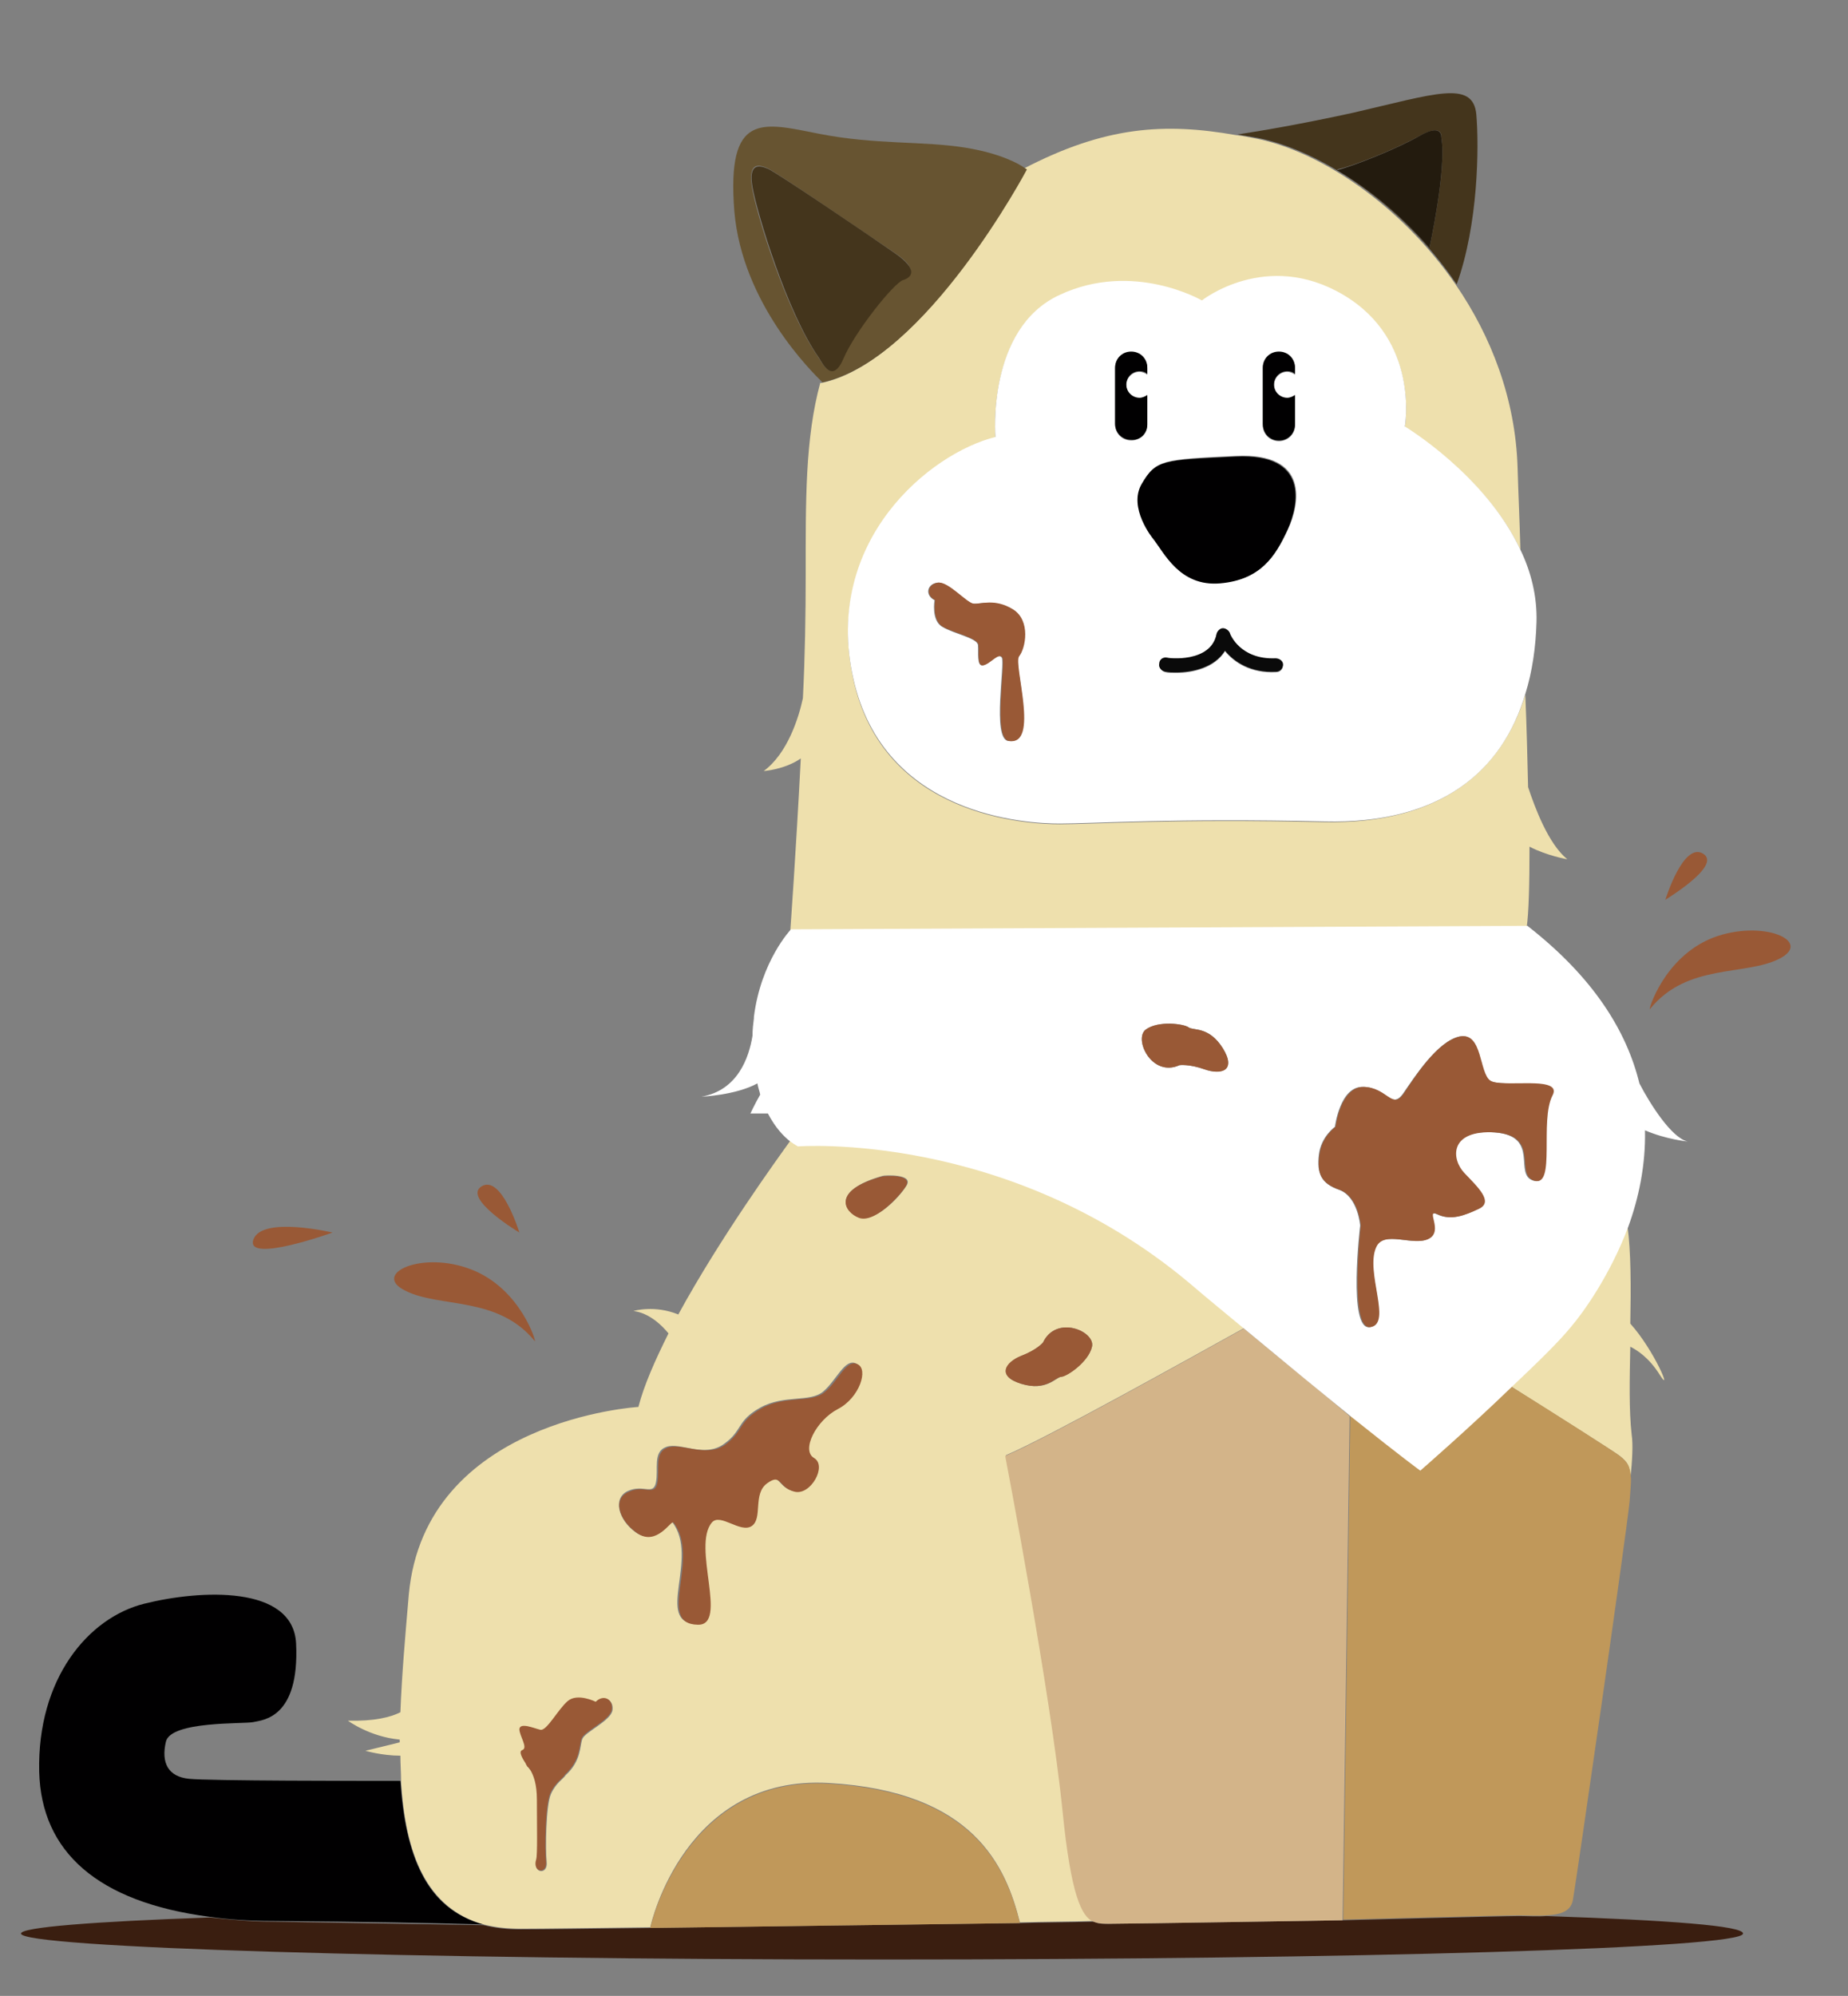 <svg version="1.1" xmlns="http://www.w3.org/2000/svg" xmlns:xlink="http://www.w3.org/1999/xlink" x="0px" y="0px"
	 viewBox="0 0 264 285" enable-background="new 0 0 264 285" xml:space="preserve">
	<rect x="0" y="0" width="264" height="285" fill="#808080" stroke="none"/>
	<g id="Layer_1">
	</g>
	<g id="Layer_2">
		<g>
			<path fill="#3A1E10" d="M220.9,273.6c-1.3,0.1-2.7,0-3.9,0c-2.3,0-25.1,0.6-25.1,0.6s-30.5,0.5-33.2,0.5c-0.8,0-1.6,0.1-2.4-0.3
				c-3.5,0.1-7.1,0.1-10.6,0.2c0,0,0,0,0,0l-52.8,0.7c0,0,0,0,0,0c-8.5,0.1-15.1,0.2-18.5,0.2c-2,0-3.7-0.2-5.3-0.6
				c-6.6-0.1-17.2-0.3-30.1-0.5c-3.2,0-6.2-0.3-9-0.6c-16.9,0.6-27,1.4-27,2.3c0,2,55.1,3.7,123,3.7s123-1.6,123-3.7
				C249.1,275,238.5,274.2,220.9,273.6z"/>
			<path fill="#44351C" d="M208.1,40.6c3.1-8.6,3.2-19.7,2.8-24.3c-0.5-4.9-5.9-2.9-17.6-0.2c-7.3,1.6-13.2,2.6-16.5,3.1
				c1,0.2,1.9,0.3,2.9,0.5C188.7,21.5,200.3,29.1,208.1,40.6z M202.8,19.4c3.4-1.9,3.1,0.2,3.1,0.2c0.8,4.5-1.7,15.8-1.7,15.8
				c-6.5-7.6-13.2-11.2-13.2-11.2C193.1,23.8,199.4,21.3,202.8,19.4z"/>
			<path fill="#010001" d="M69.1,274.8c-8.3-2.2-11.2-10-11.9-20.5c-5.4,0-27.5,0-30.2-0.3c-3-0.3-4-2.3-3.3-5.3
				c0.7-3,11.2-2.5,12.5-2.8s6.6-0.5,6.1-11.2c-0.4-8.4-13.7-7.7-21.7-5.7s-15.3,10.7-15,24c0.3,11.4,8.3,18.6,24.3,20.7
				c2.8,0.4,5.8,0.6,9,0.6C52,274.4,62.5,274.6,69.1,274.8z"/>
			<path fill="#EEE0AD" d="M215.9,198c5.7,3.6,14.9,9.4,15.5,9.9c1.1,0.9,1.5,1.4,1.5,3.4c0.3-2.9,0.4-5.1,0.2-6.4
				c-0.4-3.5-0.3-8-0.2-12.6c1,0.5,2.7,1.6,4.2,4c1.9,3-0.7-3.4-4.2-7.3c0.1-5.2,0.1-10.3-0.4-13.9c-2.5,6.9-6.4,12.2-8.2,14.3
				C222.7,191.5,219.4,194.7,215.9,198z"/>
			<path fill="#EEE0AD" d="M69.1,274.8c1.6,0.4,3.3,0.6,5.3,0.6c3.4,0,10-0.1,18.5-0.2c0.1-0.6,5-21.8,25.5-20.6
				c20.7,1.2,25.3,11.9,27.3,19.9c3.5-0.1,7.1-0.1,10.6-0.2c-1.7-0.8-3.2-3.9-4.4-15.7c-1.8-17-8.2-50.8-8.2-50.8
				c6.1-2.6,26.7-14.1,34.1-18.2c-2.4-2-5-4.1-7.8-6.5c-26-21.8-56-19.5-56-19.5s-0.5-0.2-1.1-0.7c-1.8,2.5-10,13.8-16,24.8
				c-3.4-1.4-6.4-0.5-6.4-0.5c2.3,0.3,4.1,2.1,5,3.2c-1.9,3.8-3.5,7.4-4.3,10.5c0,0-30.5,1.8-32.8,26.8c-0.5,5.8-1,11.5-1.2,16.8
				c-1.4,0.7-3.7,1.3-7.5,1.2c0,0,3.1,2.3,7.4,2.7c0,0.1,0,0.3,0,0.4l-4.9,1.2c0,0,2.4,0.7,5,0.7c0,1.2,0.1,2.4,0.1,3.6
				C57.9,264.7,60.9,272.5,69.1,274.8z M145.9,193.6c2.2-0.8,3.1-1.9,3.1-1.9c1.9-4,7.5-1.6,7,0.6s-3.6,4.2-4.4,4.3s-2.1,2.1-5.7,1
				S143.7,194.5,145.9,193.6z M126.1,167.9c0.3-0.1,4.5-0.3,3.4,1.4c-1.1,1.8-4.6,5.3-6.7,4.5C120.6,173.1,118.7,170,126.1,167.9z
				 M89.7,212.9c2.2-1,3.6,0.7,4-1.2c0.4-1.9-0.5-4.4,1.5-5.1c2-0.7,5.4,1.6,8.2-0.4c2.7-1.9,1.8-3.3,5.2-5.2s7.1-0.7,9-2.3
				c1.9-1.6,3.1-4.8,4.7-4c1.6,0.8,0.3,4.8-2.8,6.4c-3.1,1.6-5.3,5.9-3.4,7s-0.4,5.4-2.8,4.8c-2.3-0.6-1.8-2.7-3.9-1.2
				s-0.6,5-2.2,6.1c-1.6,1.1-4.4-2-5.7-0.5c-2.9,3.4,2.4,14.8-2,14.6c-6.1-0.2,0.5-9.5-3.5-14.6c-0.3-0.4-2.4,3.5-5.2,1.5
				C88.3,217,87.5,213.9,89.7,212.9z M77.3,247.1c1,0.2,2.6-2.9,3.9-4.1s4,0.1,4,0.1c1.1-1.1,2.5-0.4,2.3,1.1
				c-0.2,1.5-3.9,3.1-4.3,4.1c-0.4,1-0.1,3.1-2.4,5.2c-0.3,0.5-1.4,1.1-2.1,2.7c-0.7,1.6-0.8,7.8-0.6,9.7s-2.1,1.6-1.4-0.3
				c0.2-0.7,0.1-4.7,0.1-8.5c0-2.2-0.5-3.5-0.9-4.2c-0.1-0.1-0.2-0.3-0.3-0.4c-0.1-0.2-0.2-0.2-0.2-0.2c-0.1-0.1-0.1-0.3-0.2-0.4
				c-0.6-0.9-1-1.8-0.5-1.9c0.9-0.3-0.4-2-0.3-2.9C74.4,245.9,76.4,246.9,77.3,247.1z"/>
			<path fill="#D3B489" d="M177.7,189.7c-7.4,4.1-28,15.6-34.1,18.2c0,0,6.5,33.8,8.2,50.8c1.2,11.9,2.7,15,4.4,15.7
				c0.7,0.3,1.5,0.3,2.4,0.3c2.8,0,33.2-0.5,33.2-0.5l1-72C189.2,199.1,184.2,195.1,177.7,189.7z"/>
			<path fill="#C0985A" d="M231.4,207.9c-0.6-0.5-9.7-6.3-15.5-9.9c-6.2,5.9-13,11.9-13,11.9s-2.5-1.8-10-7.8l-1,72
				c0,0,22.8-0.6,25.1-0.6c1.2,0,2.6,0.1,3.9,0c1.9-0.1,3.5-0.5,3.8-2.2c0.5-2.8,7.6-51.9,8.1-56.9c0.1-1.4,0.2-2.4,0.2-3.2
				C232.9,209.3,232.5,208.8,231.4,207.9z"/>
			<path fill="#C0985A" d="M118.4,254.7c-20.4-1.2-25.4,20-25.5,20.6c0,0,0,0,0,0l52.8-0.7c0,0,0,0,0,0
				C143.7,266.6,139.1,255.9,118.4,254.7z"/>
			<path fill="#EEE0AD" d="M218.5,120.9c2.5,1.3,5.4,1.8,5.4,1.8c-2.7-2.2-4.6-7.3-5.6-10.3c-0.1-4.1-0.2-8.6-0.4-13.2
				c-3.4,11-12.2,18.5-28.7,18.2c-21.3-0.5-33.2,0.3-37.8,0.3s-25.2-1-29.5-20.7s11-32.2,20.3-34.5c0,0-1.3-15.5,9.2-20.3
				c10.5-4.8,20.3,0.8,20.3,0.8s9.2-7.3,20.2-0.8s8.8,18.8,8.8,18.8s11.5,6.9,16.5,17.5c-0.1-4-0.3-8-0.4-11.7
				c-0.3-9.9-3.8-18.8-8.8-26.1c-7.9-11.5-19.5-19.1-28.5-20.9c-1-0.2-2-0.4-2.9-0.5c-10.2-1.8-18.7-1.3-30.4,4.8
				c0.2,0.1,0.3,0.2,0.3,0.2s-14.4,27.3-29.2,30.4c0,0-0.1,0-0.1-0.1c-2.2,8-2.1,17-2.1,27.5c0,5.6-0.1,11.7-0.4,17.6
				c-0.6,2.8-2.2,7.9-5.6,10.4c0,0,3-0.2,5.3-1.8c-0.7,13.6-1.5,24.6-1.5,24.6l105.2-0.5C218.4,130.3,218.5,126.3,218.5,120.9z"/>
			<path fill="#FFFFFF" d="M169.9,183.2c2.8,2.4,5.4,4.5,7.8,6.5c6.5,5.4,11.5,9.5,15.2,12.5c7.5,6,10,7.8,10,7.8s6.9-6,13-11.9
				c3.5-3.3,6.8-6.5,8.5-8.6c1.8-2.1,5.6-7.4,8.2-14.3c1.5-4.1,2.5-8.8,2.4-13.8c3,1.3,6.1,1.6,6.1,1.6c-2.3-0.5-5.4-5.4-6.9-8.3
				c-1.8-7.4-6.5-15.1-16-22.5l-105.2,0.5c0,0-4.3,4.5-5.3,12.5l0-0.1c0,0,0,0.1,0,0.3c-0.1,0.8-0.2,1.6-0.2,2.5
				c-0.5,3.1-2.1,7.8-7.3,8.7c0,0,4.9-0.2,8-1.9c0.1,0.6,0.3,1.1,0.4,1.6c-0.8,1.4-1.4,2.7-1.4,2.7h2.5c1.1,2.1,2.3,3.3,3.2,4
				c0.7,0.5,1.1,0.7,1.1,0.7S143.9,161.4,169.9,183.2z M188.4,164.9c0.3-2.6,2.3-4,2.3-4s0.7-5.8,4-5.7c3.3,0,4,3.3,5.7,1
				c1.6-2.3,4.9-7.5,8.1-8.2c3.2-0.6,2.7,5.2,4.3,6.3s10.4-0.7,8.9,2.1c-1.9,3.7,0.5,13.1-2.6,12.2c-3-0.8,1-6.4-5.6-6.9
				c-6.6-0.5-6.3,3.8-4.4,5.8c1.9,2,4.2,4.1,2.1,5.1c-2.1,1-4,1.7-5.9,0.8c-1.9-0.9,0.9,2.4-1.3,3.5c-2.2,1.1-6.4-1.3-7.5,1.2
				c-1.6,3.5,2.4,10.8-0.8,11.4s-1.4-14.5-1.4-14.5s-0.3-4.1-3-5.1C188.7,169,188.1,167.5,188.4,164.9z M163.7,147
				c1.8-1.3,5.5-0.8,6.1-0.3c0.7,0.5,2.9-0.2,4.9,3c2,3.2-0.4,3.8-2.6,3s-3.6-0.6-3.6-0.6C164.5,153.9,161.9,148.3,163.7,147z"/>
			<path fill="#FFFFFF" d="M200.7,60.9c0,0,2.2-12.3-8.8-18.8s-20.2,0.8-20.2,0.8s-9.8-5.7-20.3-0.8c-10.5,4.8-9.2,20.3-9.2,20.3
				c-9.3,2.3-24.7,14.8-20.3,34.5s24.8,20.7,29.5,20.7s16.5-0.8,37.8-0.3c16.5,0.4,25.4-7.1,28.7-18.2c1-3.2,1.5-6.7,1.6-10.3
				c0.1-3.7-0.8-7.2-2.3-10.3C212.2,67.8,200.7,60.9,200.7,60.9z M144,105.8c-2.3-0.4-0.4-11.1-0.9-11.9s-1.8,0.9-2.7,1.1
				s-0.6-1.9-0.7-2.9c-0.1-1-3.5-1.6-5.1-2.6c-1.6-0.9-1.1-3.8-1.1-3.8c-1.4-0.7-1.1-2.3,0.4-2.5s4.1,2.9,5.1,3c1,0.1,3-0.7,5.6,0.8
				s1.7,5.6,0.9,6.7S148.5,106.5,144,105.8z M180.4,52.6c0-1.3,1-2.3,2.3-2.3s2.3,1,2.3,2.3v0.9c-0.3-0.2-0.7-0.4-1.1-0.4
				c-1,0-1.9,0.8-1.9,1.9c0,1,0.8,1.9,1.9,1.9c0.4,0,0.8-0.1,1.1-0.4v4.2c0,1.3-1,2.3-2.3,2.3s-2.3-1-2.3-2.3V52.6z M161.6,62.9
				c-1.3,0-2.3-1-2.3-2.3v-8c0-1.3,1-2.3,2.3-2.3h0c1.3,0,2.3,1,2.3,2.3v0.9c-0.3-0.2-0.7-0.4-1.1-0.4c-1,0-1.9,0.8-1.9,1.9
				c0,1,0.8,1.9,1.9,1.9c0.4,0,0.8-0.1,1.1-0.4v4.2C163.9,61.9,162.9,62.9,161.6,62.9L161.6,62.9z M182.3,96c-3.6,0.2-6-1.4-7.3-3
				c-1.5,2.4-4.6,3.1-7,3.1c-0.6,0-1.1,0-1.5-0.1c-0.5-0.1-0.9-0.6-0.9-1.1c0.1-0.5,0.6-0.9,1.1-0.9c0.3,0,6.3,0.8,7.1-3.4
				c0.1-0.4,0.5-0.8,0.9-0.8c0.5,0,0.9,0.2,1,0.7c0.1,0.1,1.5,3.8,6.5,3.6c0.6,0,1,0.4,1,1C183.3,95.5,182.9,96,182.3,96z M184,75.6
				c-1.8,3.8-3.8,7.1-9.6,7.6s-8-4.4-9.6-6.4c0,0-3.6-4.4-1.6-7.8s2.9-3.4,13.4-3.9S185.7,71.9,184,75.6z"/>
			<path fill="#010001" d="M176.5,65.2c-10.5,0.5-11.4,0.5-13.4,3.9s1.6,7.8,1.6,7.8c1.6,2,3.8,6.9,9.6,6.4s7.9-3.9,9.6-7.6
				S187,64.7,176.5,65.2z"/>
			<path fill="#0A0A0A" d="M182.2,94c-5,0.2-6.5-3.4-6.5-3.6c-0.2-0.4-0.6-0.7-1-0.7c-0.4,0-0.8,0.4-0.9,0.8
				c-0.8,4.2-6.9,3.5-7.1,3.4c-0.6-0.1-1.1,0.3-1.1,0.9c-0.1,0.5,0.3,1,0.9,1.1c0.5,0.1,1,0.1,1.5,0.1c2.4,0,5.5-0.7,7-3.1
				c1.3,1.6,3.7,3.2,7.3,3c0.6,0,1-0.5,1-1C183.3,94.4,182.8,94,182.2,94z"/>
			<path fill="#675431" d="M146.7,24.2c0,0-0.1-0.1-0.3-0.2c-0.8-0.6-3.5-2.1-8.4-2.9c-6.1-1-12.9-0.4-21-2s-13.2-3.2-12.1,11
				c1.1,13.3,11.2,23.1,12.5,24.4c0.1,0.1,0.1,0.1,0.1,0.1C132.3,51.4,146.7,24.2,146.7,24.2z M116.9,51c-4.6-6.5-9-20.9-9.5-24.4
				s1-3.1,2.2-2.6s14.9,9.9,18.2,12.1s2.4,3.2,1.1,3.8s-6.9,7.5-8.5,11.2S117.5,51.9,116.9,51z"/>
			<path fill="#44351C" d="M120.5,51.2c1.6-3.8,7.2-10.8,8.5-11.2s2.2-1.5-1.1-3.8s-17-11.6-18.2-12.1s-2.8-0.9-2.2,2.6
				s4.9,17.9,9.5,24.4C117.5,51.9,118.9,54.9,120.5,51.2z"/>
			<path fill="#231B0E" d="M204.2,35.4c0,0,2.5-11.3,1.7-15.8c0,0,0.2-2.1-3.1-0.2s-9.7,4.4-11.8,4.9C191,24.3,197.7,27.8,204.2,35.4
				z"/>
			<path fill="#010001" d="M163.9,60.6v-4.2c-0.3,0.2-0.7,0.4-1.1,0.4c-1,0-1.9-0.8-1.9-1.9c0-1,0.8-1.9,1.9-1.9
				c0.4,0,0.8,0.1,1.1,0.4v-0.9c0-1.3-1-2.3-2.3-2.3h0c-1.3,0-2.3,1-2.3,2.3v8c0,1.3,1,2.3,2.3,2.3h0
				C162.9,62.9,163.9,61.9,163.9,60.6z"/>
			<path fill="#010001" d="M182.7,62.9c1.3,0,2.3-1,2.3-2.3v-4.2c-0.3,0.2-0.7,0.4-1.1,0.4c-1,0-1.9-0.8-1.9-1.9c0-1,0.8-1.9,1.9-1.9
				c0.4,0,0.8,0.1,1.1,0.4v-0.9c0-1.3-1-2.3-2.3-2.3s-2.3,1-2.3,2.3v8C180.4,61.9,181.4,62.9,182.7,62.9z"/>
			<path fill="#995936" d="M74.6,249.9c-0.5,0.2-0.1,1,0.5,1.9c0,0.1,0.1,0.2,0.2,0.4c0,0,0.1,0.1,0.2,0.2c0.1,0.1,0.2,0.3,0.3,0.4
				c0.4,0.7,0.9,1.9,0.9,4.2c0,3.8,0.1,7.8-0.1,8.5c-0.6,1.9,1.6,2.2,1.4,0.3s-0.1-8.1,0.6-9.7c0.7-1.6,1.9-2.2,2.1-2.7
				c2.3-2.1,2-4.2,2.4-5.2c0.4-1,4.1-2.6,4.3-4.1c0.2-1.5-1.2-2.2-2.3-1.1c0,0-2.6-1.3-4-0.1s-3,4.3-3.9,4.1s-2.9-1.1-3-0.1
				C74.2,247.9,75.5,249.6,74.6,249.9z"/>
			<path fill="#995936" d="M144.7,87c-2.6-1.6-4.6-0.7-5.6-0.8c-1-0.1-3.6-3.2-5.1-3s-1.8,1.8-0.4,2.5c0,0-0.5,2.9,1.1,3.8
				c1.6,0.9,5,1.6,5.1,2.6c0.1,1-0.3,3.1,0.7,2.9s2.2-1.9,2.7-1.1s-1.4,11.5,0.9,11.9c4.5,0.8,0.6-11,1.5-12.1S147.3,88.6,144.7,87z"
				/>
			<path fill="#995936" d="M145.9,197.6c3.6,1.1,4.9-1,5.7-1s3.9-2.1,4.4-4.3s-5.1-4.6-7-0.6c0,0-0.8,1-3.1,1.9
				S142.3,196.5,145.9,197.6z"/>
			<path fill="#995936" d="M168.5,152.1c0,0,1.3-0.2,3.6,0.6s4.6,0.3,2.6-3c-2-3.2-4.3-2.5-4.9-3c-0.7-0.5-4.3-1-6.1,0.3
				S164.5,153.9,168.5,152.1z"/>
			<path fill="#995936" d="M91,218.9c2.8,2,4.9-1.9,5.2-1.5c4,5.1-2.6,14.5,3.5,14.6c4.4,0.1-0.9-11.2,2-14.6
				c1.2-1.4,4.1,1.6,5.7,0.5c1.6-1.1,0.1-4.6,2.2-6.1s1.5,0.6,3.9,1.2c2.3,0.6,4.7-3.7,2.8-4.8s0.3-5.4,3.4-7
				c3.1-1.6,4.4-5.7,2.8-6.4c-1.6-0.8-2.8,2.5-4.7,4c-1.9,1.6-5.6,0.4-9,2.3s-2.5,3.2-5.2,5.2c-2.7,1.9-6.2-0.3-8.2,0.4
				c-2,0.7-1.1,3.2-1.5,5.1c-0.4,1.9-1.9,0.2-4,1.2C87.5,213.9,88.3,217,91,218.9z"/>
			<path fill="#995936" d="M122.7,173.9c2.1,0.8,5.6-2.8,6.7-4.5c1.1-1.8-3-1.5-3.4-1.4C118.7,170,120.6,173.1,122.7,173.9z"/>
			<path fill="#995936" d="M57.9,184.3c4.9,2.5,13.2,0.7,18.5,7.2c0.3,0.4-1.9-7.4-9-10.2S53,181.9,57.9,184.3z"/>
			<path fill="#995936" d="M74.2,176c-0.1-0.3-2.6-8.3-5.4-6.6S74.2,176,74.2,176z"/>
			<path fill="#995936" d="M47.5,176c0,0-10.1-2.4-11.3,1C35,180.5,47.5,176,47.5,176z"/>
			<path fill="#995936" d="M244.7,133.9c-7.1,2.8-9.3,10.6-9,10.2c5.3-6.6,13.6-4.7,18.5-7.2S251.8,131.2,244.7,133.9z"/>
			<path fill="#995936" d="M243.3,121.9c-2.8-1.7-5.3,6.3-5.4,6.6C237.8,128.5,246.1,123.6,243.3,121.9z"/>
			<path fill="#995936" d="M191.4,169.9c2.7,1,3,5.1,3,5.1s-1.7,15,1.4,14.5s-0.8-7.9,0.8-11.4c1.1-2.5,5.3-0.1,7.5-1.2
				c2.2-1.1-0.6-4.4,1.3-3.5c1.9,0.9,3.8,0.2,5.9-0.8c2.1-1-0.2-3.1-2.1-5.1c-1.9-2-2.2-6.2,4.4-5.8c6.6,0.5,2.7,6,5.6,6.9
				c3.1,0.9,0.7-8.6,2.6-12.2c1.5-2.9-7.3-1-8.9-2.1s-1.1-6.9-4.3-6.3c-3.2,0.6-6.5,5.8-8.1,8.2c-1.6,2.3-2.3-0.9-5.7-1
				c-3.3,0-4,5.7-4,5.7s-2,1.4-2.3,4C188.1,167.5,188.7,169,191.4,169.9z"/>
		</g>
	</g>
</svg>
